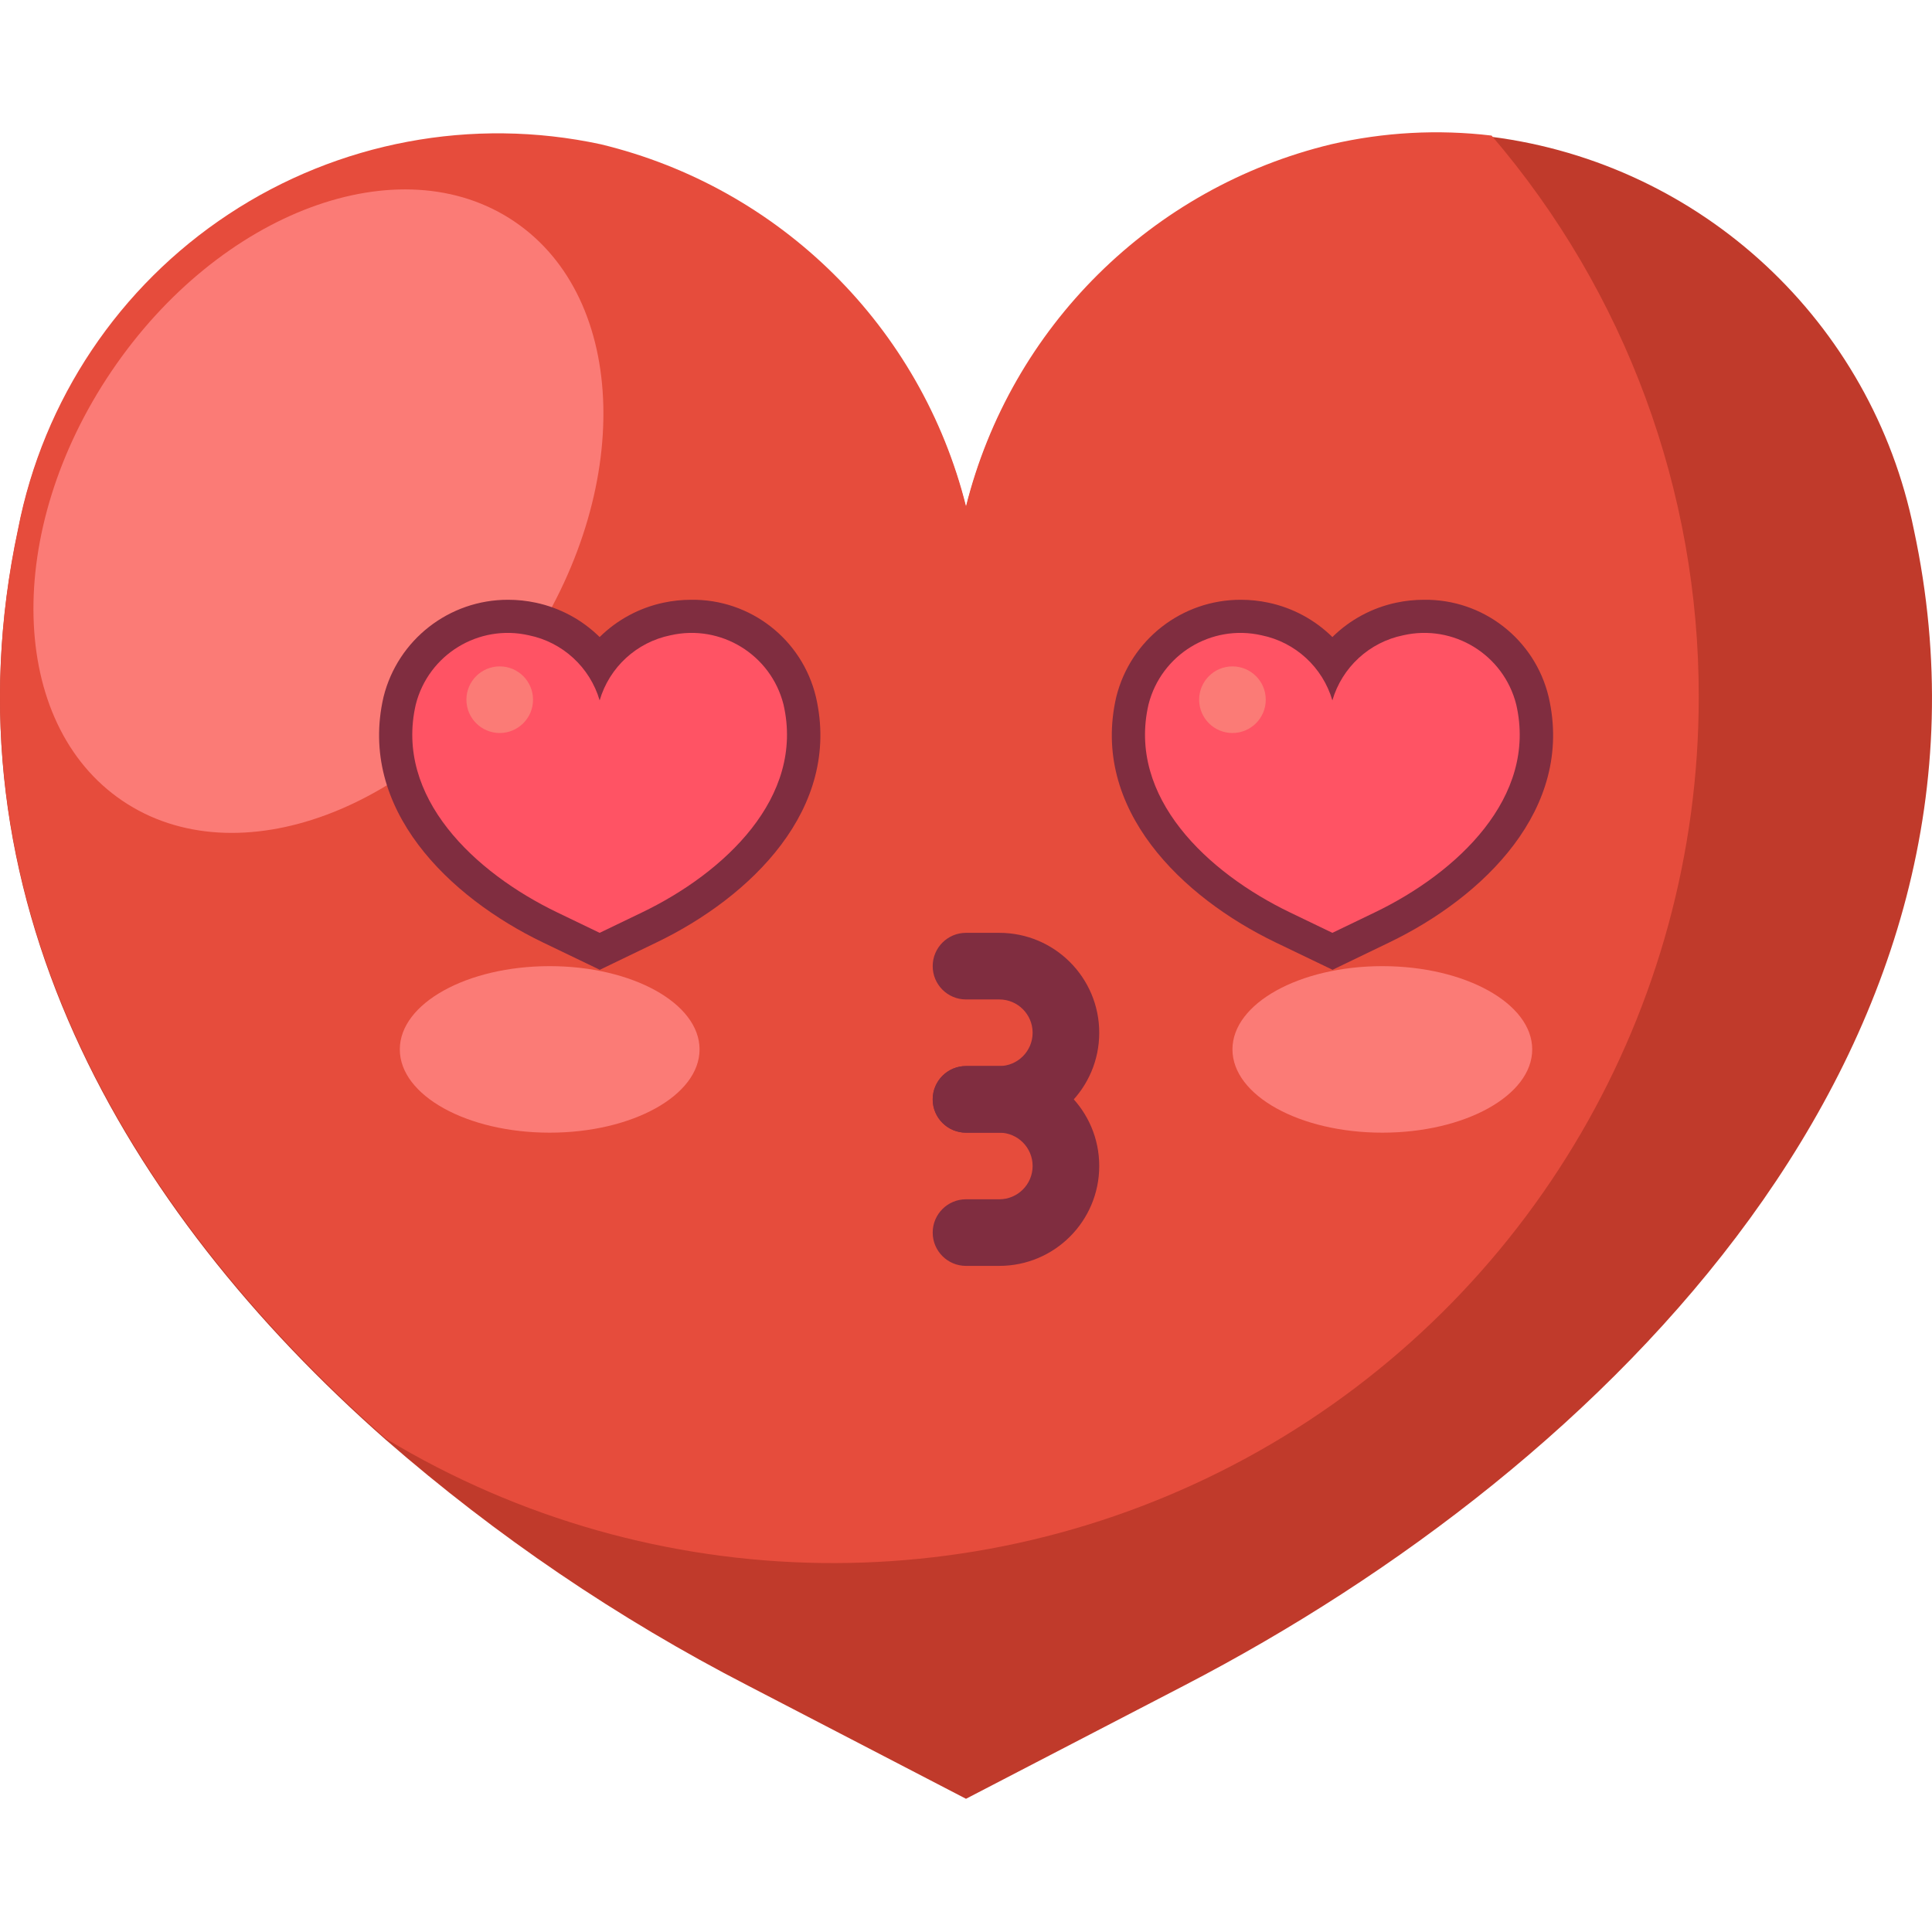 <svg height="512pt" viewBox="0 -35 512.067 512" width="512pt" xmlns="http://www.w3.org/2000/svg"><path d="m313.855 411.715-57.82 30.012-57.82-30.012c-34.453-17.754-66.645-39.598-95.867-65.059-69.738-61.441-118.199-145.039-97.543-241.262 6.656-34.148 26.77-64.184 55.809-83.348 29.043-19.16 64.57-25.836 98.586-18.52 47.621 11.469 84.934 48.438 96.836 95.953 11.906-47.516 49.219-84.484 96.84-95.953 13.914-3.211 28.281-3.988 42.461-2.297 55.766 7.172 100.777 49.059 111.934 104.164 29.309 136.742-80.684 247.879-193.414 306.32zm0 0" fill="#c03a2b"/><path d="m450.242 149.738c.02 82.754-44.523 159.109-116.574 199.824-72.047 40.715-160.438 39.477-231.32-3.234-69.738-61.441-118.199-145.039-97.543-241.258 6.656-34.148 26.77-64.188 55.809-83.348 29.043-19.164 64.57-25.836 98.586-18.523 47.621 11.469 84.934 48.441 96.836 95.957 11.906-47.516 49.219-84.488 96.84-95.957 13.914-3.211 28.281-3.988 42.461-2.297 35.516 41.449 54.996 94.254 54.906 148.836zm0 0" fill="#e64c3c"/><path d="m136.352 23.688c-30.281-20.496-78.09-2.746-106.781 39.645-28.695 42.395-27.41 93.375 2.871 113.871s78.09 2.746 106.781-39.648c28.695-42.391 27.41-93.371-2.871-113.867zm0 0" fill="#fb7b76"/><path d="m185.414 243.105c0-12.188-17.785-22.066-39.723-22.066s-39.723 9.879-39.723 22.066c0 12.191 17.785 22.07 39.723 22.07s39.723-9.879 39.723-22.07zm0 0" fill="#fb7b76"/><path d="m406.105 243.105c0-12.188-17.785-22.066-39.723-22.066-21.941 0-39.727 9.879-39.727 22.066 0 12.191 17.785 22.07 39.727 22.07 21.938 0 39.723-9.879 39.723-22.07zm0 0" fill="#fb7b76"/><g fill="#802d40"><path d="m264.863 300.484h-8.828c-4.875 0-8.828-3.949-8.828-8.824 0-4.879 3.953-8.828 8.828-8.828h8.828c4.875 0 8.828-3.953 8.828-8.828s-3.953-8.828-8.828-8.828h-8.828c-4.875 0-8.828-3.953-8.828-8.828s3.953-8.828 8.828-8.828h8.828c14.625 0 26.484 11.859 26.484 26.484s-11.859 26.48-26.484 26.48zm0 0"/><path d="m264.863 265.176h-8.828c-4.875 0-8.828-3.953-8.828-8.828s3.953-8.828 8.828-8.828h8.828c4.875 0 8.828-3.953 8.828-8.828s-3.953-8.824-8.828-8.824h-8.828c-4.875 0-8.828-3.953-8.828-8.828s3.953-8.828 8.828-8.828h8.828c14.625 0 26.484 11.855 26.484 26.48 0 14.629-11.859 26.484-26.484 26.484zm0 0"/><path d="m338.133 214.77c-24.93-11.996-49.133-35.398-42.273-65.086 3.773-15.164 17.414-25.793 33.039-25.75 2.453 0 4.902.258 7.301.77 6.402 1.355 12.281 4.516 16.941 9.109 4.656-4.59 10.531-7.754 16.93-9.109 2.406-.512 4.859-.77 7.32-.77 15.691-.211 29.43 10.488 33.074 25.75 6.859 29.688-17.344 53.09-42.273 65.086l-15.008 7.238zm0 0"/><path d="m143.926 214.77c-24.93-11.996-49.133-35.398-42.273-65.086 3.773-15.164 17.414-25.793 33.039-25.75 2.453 0 4.902.258 7.301.77 6.402 1.355 12.281 4.516 16.941 9.109 4.656-4.59 10.531-7.754 16.93-9.109 2.406-.512 4.859-.77 7.32-.77 15.691-.211 29.43 10.488 33.074 25.75 6.859 29.688-17.344 53.09-42.273 65.086l-15.008 7.238zm0 0"/></g><path d="m158.934 212.211-11.219-5.402c-21.859-10.516-43.195-30.52-37.512-55.137 3.359-13.223 16.645-21.352 29.945-18.328 8.977 1.828 16.203 8.469 18.785 17.258 2.578-8.789 9.809-15.43 18.785-17.258 13.301-3.027 26.59 5.105 29.941 18.328 5.688 24.617-15.648 44.621-37.508 55.137zm0 0" fill="#ff5364"/><path d="m353.141 212.211-11.219-5.402c-21.859-10.516-43.195-30.52-37.512-55.137 3.359-13.223 16.645-21.352 29.945-18.328 8.977 1.828 16.203 8.469 18.785 17.258 2.578-8.789 9.809-15.43 18.785-17.258 13.301-3.027 26.59 5.105 29.941 18.328 5.688 24.617-15.648 44.621-37.508 55.137zm0 0" fill="#ff5364"/><path d="m141.277 150.418c0 4.875-3.953 8.828-8.828 8.828s-8.828-3.953-8.828-8.828 3.953-8.828 8.828-8.828 8.828 3.953 8.828 8.828zm0 0" fill="#fb7b76"/><path d="m335.484 150.418c0 4.875-3.953 8.828-8.828 8.828s-8.828-3.953-8.828-8.828 3.953-8.828 8.828-8.828 8.828 3.953 8.828 8.828zm0 0" fill="#fb7b76"/></svg>
